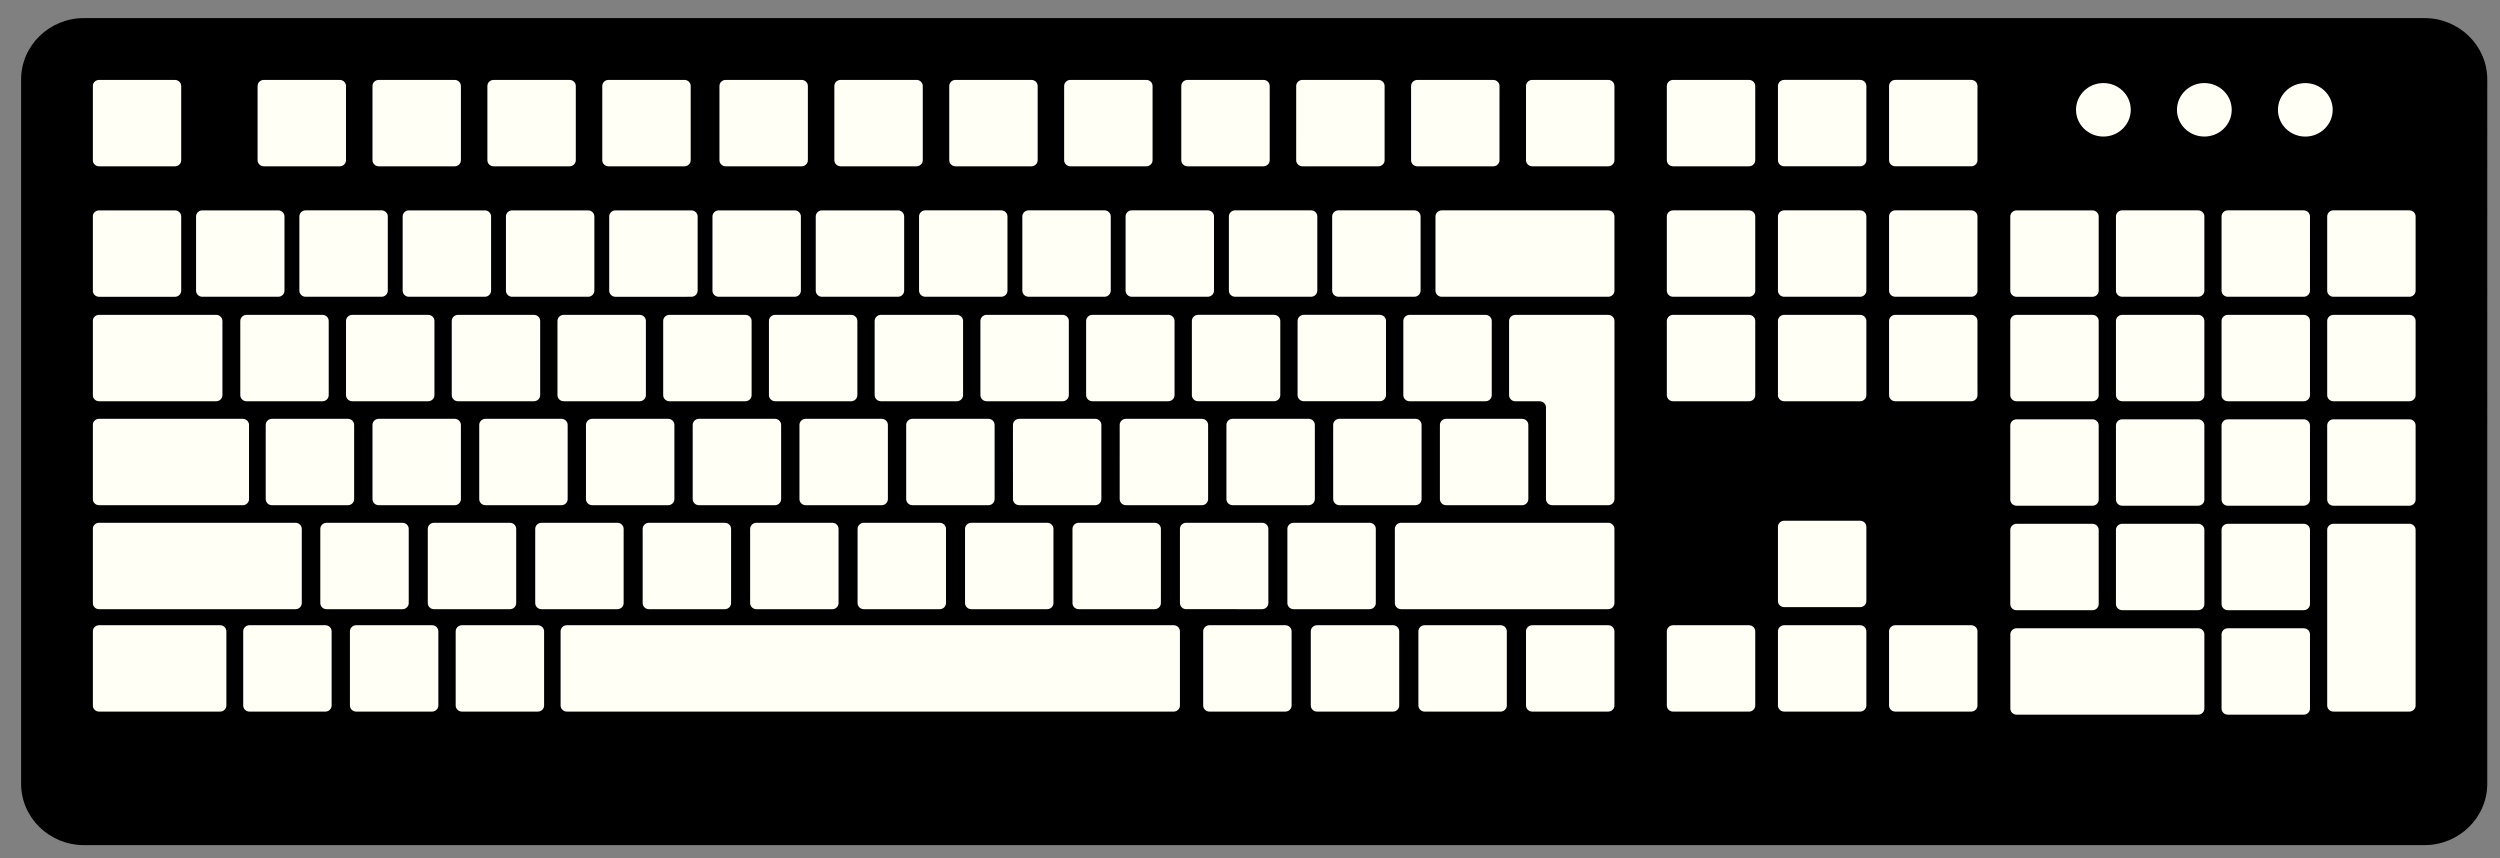 <?xml version="1.0" encoding="UTF-8" standalone="no"?>
<svg
   xmlns:dc="http://purl.org/dc/elements/1.1/"
   xmlns:cc="http://creativecommons.org/ns#"
   xmlns:rdf="http://www.w3.org/1999/02/22-rdf-syntax-ns#"
   xmlns:svg="http://www.w3.org/2000/svg"
   xmlns="http://www.w3.org/2000/svg"
   id="svg4869"
   version="1.1"
   viewBox="0 0 23.812 8.174"
   height="100%"
   width="100%">
  <rect x="0" y="0" width="23.812" height="8.174" fill="#808080" stroke="none"/>
  <defs
     id="defs4863" />
  <g
     transform="translate(-86.368,-98.633)"
     id="layer1">
    <rect
       y="99.18"
       x="87.251"
       height="6.925"
       width="22.37"
       id="rect5885"
       style="opacity:1;fill:#fffff5;fill-opacity:1;stroke:#000000;stroke-width:0;stroke-linejoin:round;stroke-miterlimit:4;stroke-dasharray:none;stroke-dashoffset:0.418;stroke-opacity:1" />
    <g
       id="g222"
       transform="matrix(0.261,0,0,0.255,85.264,89.994)">
      <path
         id="path2"
         d="m 39.676,56.633 h 2.771 c 0.126,0 0.228,-0.103 0.228,-0.228 v -2.771 c 0,-0.126 -0.103,-0.228 -0.228,-0.228 h -2.771 c -0.126,0 -0.228,0.103 -0.228,0.228 v 2.771 c -10e-4,0.125 0.102,0.228 0.228,0.228 z"
         style="fill:none" />
      <path
         id="path4"
         d="M 48.318,52.521 V 49.75 c 0,-0.126 -0.103,-0.228 -0.228,-0.228 h -2.771 c -0.126,0 -0.228,0.103 -0.228,0.228 v 2.771 c 0,0.126 0.103,0.228 0.228,0.228 h 2.771 c 0.125,0 0.228,-0.102 0.228,-0.228 z"
         style="fill:none" />
      <path
         id="path6"
         d="M 44.423,52.521 V 49.75 c 0,-0.126 -0.103,-0.228 -0.228,-0.228 h -2.771 c -0.126,0 -0.228,0.103 -0.228,0.228 v 2.771 c 0,0.126 0.103,0.228 0.228,0.228 h 2.771 c 0.125,0 0.228,-0.102 0.228,-0.228 z"
         style="fill:none" />
      <path
         id="path8"
         d="m 43.597,56.633 h 2.771 c 0.126,0 0.228,-0.103 0.228,-0.228 v -2.771 c 0,-0.126 -0.103,-0.228 -0.228,-0.228 h -2.771 c -0.126,0 -0.228,0.103 -0.228,0.228 v 2.771 c -10e-4,0.125 0.102,0.228 0.228,0.228 z"
         style="fill:none" />
      <path
         id="path10"
         d="m 49.214,52.749 h 2.771 c 0.126,0 0.228,-0.103 0.228,-0.228 V 49.75 c 0,-0.126 -0.103,-0.228 -0.228,-0.228 h -2.771 c -0.126,0 -0.228,0.103 -0.228,0.228 v 2.771 c 0,0.126 0.103,0.228 0.228,0.228 z"
         style="fill:none" />
      <path
         id="path12"
         d="m 52.075,44.964 c 0.126,0 0.228,-0.103 0.228,-0.228 v -2.771 c 0,-0.126 -0.103,-0.228 -0.228,-0.228 h -2.771 c -0.126,0 -0.228,0.103 -0.228,0.228 v 2.771 c 0,0.126 0.103,0.228 0.228,0.228 z"
         style="fill:none" />
      <path
         id="path14"
         d="m 50.952,48.638 v -2.771 c 0,-0.126 -0.103,-0.228 -0.228,-0.228 h -2.771 c -0.126,0 -0.228,0.103 -0.228,0.228 v 2.771 c 0,0.126 0.103,0.228 0.228,0.228 h 2.771 c 0.125,0 0.228,-0.103 0.228,-0.228 z"
         style="fill:none" />
      <path
         id="path16"
         d="m 43.866,45.867 v 2.771 c 0,0.126 0.103,0.228 0.228,0.228 h 2.771 c 0.126,0 0.228,-0.103 0.228,-0.228 v -2.771 c 0,-0.126 -0.103,-0.228 -0.228,-0.228 h -2.771 c -0.125,0 -0.228,0.102 -0.228,0.228 z"
         style="fill:none" />
      <path
         id="path18"
         d="m 40.008,45.867 v 2.771 c 0,0.126 0.103,0.228 0.228,0.228 h 2.771 c 0.126,0 0.228,-0.103 0.228,-0.228 v -2.771 c 0,-0.126 -0.103,-0.228 -0.228,-0.228 h -2.771 c -0.126,0 -0.228,0.102 -0.228,0.228 z"
         style="fill:none" />
      <path
         id="path20"
         d="m 35.754,56.633 h 2.771 c 0.126,0 0.228,-0.103 0.228,-0.228 v -2.771 c 0,-0.126 -0.103,-0.228 -0.228,-0.228 h -2.771 c -0.126,0 -0.228,0.103 -0.228,0.228 v 2.771 c 0,0.125 0.103,0.228 0.228,0.228 z"
         style="fill:none" />
      <path
         id="path22"
         d="m 54.81,48.638 v -2.771 c 0,-0.126 -0.103,-0.228 -0.228,-0.228 h -2.771 c -0.126,0 -0.228,0.103 -0.228,0.228 v 2.771 c 0,0.126 0.103,0.228 0.228,0.228 h 2.771 c 0.125,0 0.228,-0.103 0.228,-0.228 z"
         style="fill:none" />
      <path
         id="path24"
         d="M 40.527,52.521 V 49.75 c 0,-0.126 -0.103,-0.228 -0.228,-0.228 h -2.771 c -0.126,0 -0.228,0.103 -0.228,0.228 v 2.771 c 0,0.126 0.103,0.228 0.228,0.228 h 2.771 c 0.125,0 0.228,-0.102 0.228,-0.228 z"
         style="fill:none" />
      <path
         id="path26"
         d="m 39.148,48.866 c 0.126,0 0.228,-0.103 0.228,-0.228 v -2.771 c 0,-0.126 -0.103,-0.228 -0.228,-0.228 h -2.771 c -0.126,0 -0.228,0.103 -0.228,0.228 v 2.771 c 0,0.126 0.103,0.228 0.228,0.228 z"
         style="fill:none" />
      <path
         id="path28"
         d="m 48.306,44.964 c 0.126,0 0.228,-0.103 0.228,-0.228 v -2.771 c 0,-0.126 -0.103,-0.228 -0.228,-0.228 h -2.771 c -0.126,0 -0.228,0.103 -0.228,0.228 v 2.771 c 0,0.126 0.103,0.228 0.228,0.228 z"
         style="fill:none" />
      <path
         id="path30"
         d="m 44.536,41.736 h -2.771 c -0.126,0 -0.228,0.103 -0.228,0.228 v 2.771 c 0,0.126 0.103,0.228 0.228,0.228 h 2.771 c 0.126,0 0.228,-0.103 0.228,-0.228 v -2.771 c 10e-4,-0.125 -0.102,-0.228 -0.228,-0.228 z"
         style="fill:none" />
      <path
         id="path32"
         d="m 30.713,40.091 h 2.771 c 0.126,0 0.228,-0.103 0.228,-0.228 v -2.771 c 0,-0.126 -0.103,-0.228 -0.228,-0.228 h -2.771 c -0.126,0 -0.228,0.103 -0.228,0.228 v 2.771 c 0,0.125 0.102,0.228 0.228,0.228 z"
         style="fill:none" />
      <path
         id="path34"
         d="m 34.906,40.091 h 2.771 c 0.126,0 0.228,-0.103 0.228,-0.228 v -2.771 c 0,-0.126 -0.103,-0.228 -0.228,-0.228 h -2.771 c -0.126,0 -0.228,0.103 -0.228,0.228 v 2.771 c 0,0.125 0.102,0.228 0.228,0.228 z"
         style="fill:none" />
      <path
         id="path36"
         d="m 34.228,44.964 h 2.771 c 0.126,0 0.228,-0.103 0.228,-0.228 v -2.771 c 0,-0.126 -0.103,-0.228 -0.228,-0.228 H 34.228 C 34.102,41.737 34,41.84 34,41.965 v 2.771 c -10e-4,0.125 0.102,0.228 0.228,0.228 z"
         style="fill:none" />
      <path
         id="path38"
         d="m 30.459,44.964 h 2.771 c 0.126,0 0.228,-0.103 0.228,-0.228 v -2.771 c 0,-0.126 -0.103,-0.228 -0.228,-0.228 h -2.771 c -0.126,0 -0.228,0.103 -0.228,0.228 v 2.771 c -0.001,0.125 0.102,0.228 0.228,0.228 z"
         style="fill:none" />
      <path
         id="path40"
         d="m 26.437,40.091 h 2.771 c 0.126,0 0.228,-0.103 0.228,-0.228 v -2.771 c 0,-0.126 -0.103,-0.228 -0.228,-0.228 h -2.771 c -0.126,0 -0.228,0.103 -0.228,0.228 v 2.771 c 0,0.125 0.103,0.228 0.228,0.228 z"
         style="fill:none" />
      <path
         id="path42"
         d="m 26.461,41.965 v 2.771 c 0,0.126 0.103,0.228 0.228,0.228 h 2.771 c 0.126,0 0.228,-0.103 0.228,-0.228 v -2.771 c 0,-0.126 -0.103,-0.228 -0.228,-0.228 h -2.77 c -0.126,-0.001 -0.229,0.102 -0.229,0.228 z"
         style="fill:none" />
      <path
         id="path44"
         d="m 39.099,40.091 h 2.771 c 0.126,0 0.228,-0.103 0.228,-0.228 v -2.771 c 0,-0.126 -0.103,-0.228 -0.228,-0.228 h -2.771 c -0.126,0 -0.228,0.103 -0.228,0.228 v 2.771 c 0,0.125 0.102,0.228 0.228,0.228 z"
         style="fill:none" />
      <path
         id="path46"
         d="m 37.768,41.965 v 2.771 c 0,0.126 0.103,0.228 0.228,0.228 h 2.771 c 0.126,0 0.228,-0.103 0.228,-0.228 v -2.771 c 0,-0.126 -0.103,-0.228 -0.228,-0.228 h -2.771 c -0.125,-0.001 -0.228,0.102 -0.228,0.228 z"
         style="fill:none" />
      <path
         id="path48"
         d="m 47.568,40.091 h 2.771 c 0.126,0 0.228,-0.103 0.228,-0.228 v -2.771 c 0,-0.126 -0.103,-0.228 -0.228,-0.228 h -2.771 c -0.126,0 -0.228,0.103 -0.228,0.228 v 2.771 c -0.001,0.125 0.102,0.228 0.228,0.228 z"
         style="fill:none" />
      <path
         id="path50"
         d="m 55.844,41.736 h -2.771 c -0.126,0 -0.228,0.103 -0.228,0.228 v 2.771 c 0,0.126 0.103,0.228 0.228,0.228 h 2.771 c 0.126,0 0.228,-0.103 0.228,-0.228 v -2.771 c 0,-0.125 -0.103,-0.228 -0.228,-0.228 z"
         style="fill:none" />
      <path
         id="path52"
         d="m 51.761,40.091 h 2.771 c 0.126,0 0.228,-0.103 0.228,-0.228 v -2.771 c 0,-0.126 -0.103,-0.228 -0.228,-0.228 h -2.771 c -0.126,0 -0.228,0.103 -0.228,0.228 v 2.771 c -0.001,0.125 0.102,0.228 0.228,0.228 z"
         style="fill:none" />
      <path
         id="path54"
         d="m 53.11,52.749 h 2.771 c 0.126,0 0.228,-0.103 0.228,-0.228 V 49.75 c 0,-0.126 -0.103,-0.228 -0.228,-0.228 H 53.11 c -0.126,0 -0.228,0.103 -0.228,0.228 v 2.771 c -10e-4,0.126 0.102,0.228 0.228,0.228 z"
         style="fill:none" />
      <path
         id="path56"
         d="m 43.292,40.091 h 2.771 c 0.126,0 0.228,-0.103 0.228,-0.228 v -2.771 c 0,-0.126 -0.103,-0.228 -0.228,-0.228 h -2.771 c -0.126,0 -0.228,0.103 -0.228,0.228 v 2.771 c 0,0.125 0.102,0.228 0.228,0.228 z"
         style="fill:none" />
      <path
         id="path58"
         d="m 16.148,56.633 h 2.771 c 0.126,0 0.228,-0.103 0.228,-0.228 v -2.771 c 0,-0.126 -0.103,-0.228 -0.228,-0.228 h -2.771 c -0.126,0 -0.228,0.103 -0.228,0.228 v 2.771 c -10e-4,0.125 0.102,0.228 0.228,0.228 z"
         style="fill:none" />
      <path
         id="path60"
         d="m 56.777,49.75 v 2.771 c 0,0.126 0.103,0.228 0.228,0.228 h 2.066 c 0.126,0 0.331,0 0.457,0 h 0.248 c 0.126,0 0.228,-0.103 0.228,-0.228 V 49.75 c 0,-0.126 -0.103,-0.228 -0.228,-0.228 h -0.248 c -0.126,0 -0.331,0 -0.457,0 h -2.066 c -0.126,0 -0.228,0.103 -0.228,0.228 z"
         style="fill:none" />
      <path
         id="path62"
         d="m 18.153,41.736 h -2.771 c -0.126,0 -0.228,0.103 -0.228,0.228 v 2.771 c 0,0.126 0.103,0.228 0.228,0.228 h 2.771 c 0.126,0 0.228,-0.103 0.228,-0.228 v -2.771 c 0.001,-0.125 -0.102,-0.228 -0.228,-0.228 z"
         style="fill:none" />
      <path
         id="path64"
         d="m 58.44,45.639 h -2.771 c -0.126,0 -0.228,0.103 -0.228,0.228 v 2.771 c 0,0.126 0.103,0.228 0.228,0.228 h 2.771 c 0.126,0 0.228,-0.103 0.228,-0.228 v -2.771 c 10e-4,-0.126 -0.102,-0.228 -0.228,-0.228 z"
         style="fill:none" />
      <path
         id="path66"
         d="m 12.999,45.867 v 2.771 c 0,0.126 0.103,0.228 0.228,0.228 h 2.771 c 0.126,0 0.228,-0.103 0.228,-0.228 v -2.771 c 0,-0.126 -0.103,-0.228 -0.228,-0.228 h -2.771 c -0.125,0 -0.228,0.102 -0.228,0.228 z"
         style="fill:none" />
      <path
         id="path68"
         d="m 16.857,45.867 v 2.771 c 0,0.126 0.103,0.228 0.228,0.228 h 2.771 c 0.126,0 0.228,-0.103 0.228,-0.228 v -2.771 c 0,-0.126 -0.103,-0.228 -0.228,-0.228 h -2.771 c -0.125,0 -0.228,0.102 -0.228,0.228 z"
         style="fill:none" />
      <path
         id="path70"
         d="m 55.954,40.091 h 2.771 c 0.126,0 0.228,-0.103 0.228,-0.228 v -2.771 c 0,-0.126 -0.103,-0.228 -0.228,-0.228 h -2.771 c -0.126,0 -0.228,0.103 -0.228,0.228 v 2.771 c -10e-4,0.125 0.102,0.228 0.228,0.228 z"
         style="fill:none" />
      <path
         id="path72"
         d="m 77.821,44.964 h 2.771 c 0.126,0 0.228,-0.103 0.228,-0.228 v -2.771 c 0,-0.126 -0.103,-0.228 -0.228,-0.228 h -2.771 c -0.126,0 -0.228,0.103 -0.228,0.228 v 2.771 c -0.001,0.125 0.102,0.228 0.228,0.228 z"
         style="fill:none" />
      <path
         id="path74"
         d="m 77.821,56.671 h 2.771 c 0.126,0 0.228,-0.103 0.228,-0.228 v -2.771 c 0,-0.126 -0.103,-0.228 -0.228,-0.228 h -2.771 c -0.126,0 -0.228,0.103 -0.228,0.228 v 2.771 c -0.001,0.125 0.102,0.228 0.228,0.228 z"
         style="fill:none" />
      <path
         id="path76"
         d="m 14.156,52.749 h 2.771 c 0.126,0 0.228,-0.103 0.228,-0.228 V 49.75 c 0,-0.126 -0.103,-0.228 -0.228,-0.228 h -2.771 c -0.126,0 -0.228,0.103 -0.228,0.228 v 2.771 c -0.001,0.126 0.102,0.228 0.228,0.228 z"
         style="fill:none" />
      <circle
         id="circle78"
         r="0.999"
         cy="37.98"
         cx="80.99"
         style="fill:none" />
      <path
         id="path80"
         d="m 77.821,52.768 h 2.771 c 0.126,0 0.228,-0.103 0.228,-0.228 v -2.771 c 0,-0.126 -0.103,-0.228 -0.228,-0.228 h -2.771 c -0.126,0 -0.228,0.103 -0.228,0.228 v 2.771 c -0.001,0.126 0.102,0.228 0.228,0.228 z"
         style="fill:none" />
      <path
         id="path82"
         d="m 77.821,48.866 h 2.771 c 0.126,0 0.228,-0.103 0.228,-0.228 v -2.771 c 0,-0.126 -0.103,-0.228 -0.228,-0.228 h -2.771 c -0.126,0 -0.228,0.103 -0.228,0.228 v 2.771 c -0.001,0.125 0.102,0.228 0.228,0.228 z"
         style="fill:none" />
      <path
         id="path84"
         d="m 23.99,56.633 h 2.771 c 0.126,0 0.228,-0.103 0.228,-0.228 v -2.771 c 0,-0.126 -0.103,-0.228 -0.228,-0.228 H 23.99 c -0.126,0 -0.228,0.103 -0.228,0.228 v 2.771 c 0,0.125 0.103,0.228 0.228,0.228 z"
         style="fill:none" />
      <path
         id="path86"
         d="m 27.912,56.633 h 2.771 c 0.126,0 0.228,-0.103 0.228,-0.228 v -2.771 c 0,-0.126 -0.103,-0.228 -0.228,-0.228 h -2.771 c -0.126,0 -0.228,0.103 -0.228,0.228 v 2.771 c -0.001,0.125 0.102,0.228 0.228,0.228 z"
         style="fill:none" />
      <path
         id="path88"
         d="M 28.841,52.521 V 49.75 c 0,-0.126 -0.103,-0.228 -0.228,-0.228 h -2.771 c -0.126,0 -0.228,0.103 -0.228,0.228 v 2.771 c 0,0.126 0.103,0.228 0.228,0.228 h 2.771 c 0.125,0 0.228,-0.102 0.228,-0.228 z"
         style="fill:none" />
      <path
         id="path90"
         d="M 32.736,52.521 V 49.75 c 0,-0.126 -0.103,-0.228 -0.228,-0.228 h -2.771 c -0.126,0 -0.228,0.103 -0.228,0.228 v 2.771 c 0,0.126 0.103,0.228 0.228,0.228 h 2.771 c 0.126,0 0.228,-0.102 0.228,-0.228 z"
         style="fill:none" />
      <path
         id="path92"
         d="m 31.431,48.866 c 0.126,0 0.228,-0.103 0.228,-0.228 v -2.771 c 0,-0.126 -0.103,-0.228 -0.228,-0.228 H 28.66 c -0.126,0 -0.228,0.103 -0.228,0.228 v 2.771 c 0,0.126 0.103,0.228 0.228,0.228 z"
         style="fill:none" />
      <path
         id="path94"
         d="m 22.692,41.965 v 2.771 c 0,0.126 0.103,0.228 0.228,0.228 h 2.771 c 0.126,0 0.228,-0.103 0.228,-0.228 v -2.771 c 0,-0.126 -0.103,-0.228 -0.228,-0.228 H 22.92 c -0.125,-0.001 -0.228,0.102 -0.228,0.228 z"
         style="fill:none" />
      <path
         id="path96"
         d="m 31.833,56.633 h 2.771 c 0.126,0 0.228,-0.103 0.228,-0.228 v -2.771 c 0,-0.126 -0.103,-0.228 -0.228,-0.228 h -2.771 c -0.126,0 -0.228,0.103 -0.228,0.228 v 2.771 c 0,0.125 0.102,0.228 0.228,0.228 z"
         style="fill:none" />
      <path
         id="path98"
         d="m 35.29,48.866 c 0.126,0 0.228,-0.103 0.228,-0.228 v -2.771 c 0,-0.126 -0.103,-0.228 -0.228,-0.228 h -2.771 c -0.126,0 -0.228,0.103 -0.228,0.228 v 2.771 c 0,0.126 0.103,0.228 0.228,0.228 z"
         style="fill:none" />
      <path
         id="path100"
         d="m 23.715,48.866 c 0.126,0 0.228,-0.103 0.228,-0.228 v -2.771 c 0,-0.126 -0.103,-0.228 -0.228,-0.228 h -2.771 c -0.126,0 -0.228,0.103 -0.228,0.228 v 2.771 c 0,0.126 0.103,0.228 0.228,0.228 z"
         style="fill:none" />
      <path
         id="path102"
         d="m 20.069,56.633 h 2.771 c 0.126,0 0.228,-0.103 0.228,-0.228 v -2.771 c 0,-0.126 -0.103,-0.228 -0.228,-0.228 h -2.771 c -0.126,0 -0.228,0.103 -0.228,0.228 v 2.771 c 0,0.125 0.102,0.228 0.228,0.228 z"
         style="fill:none" />
      <path
         id="path104"
         d="M 36.632,52.521 V 49.75 c 0,-0.126 -0.103,-0.228 -0.228,-0.228 h -2.771 c -0.126,0 -0.228,0.103 -0.228,0.228 v 2.771 c 0,0.126 0.103,0.228 0.228,0.228 h 2.771 c 0.125,0 0.228,-0.102 0.228,-0.228 z"
         style="fill:none" />
      <path
         id="path106"
         d="M 21.05,52.521 V 49.75 c 0,-0.126 -0.103,-0.228 -0.228,-0.228 h -2.771 c -0.126,0 -0.228,0.103 -0.228,0.228 v 2.771 c 0,0.126 0.103,0.228 0.228,0.228 h 2.771 c 0.126,0 0.228,-0.102 0.228,-0.228 z"
         style="fill:none" />
      <path
         id="path108"
         d="m 27.573,48.866 c 0.126,0 0.228,-0.103 0.228,-0.228 v -2.771 c 0,-0.126 -0.103,-0.228 -0.228,-0.228 h -2.771 c -0.126,0 -0.228,0.103 -0.228,0.228 v 2.771 c 0,0.126 0.103,0.228 0.228,0.228 z"
         style="fill:none" />
      <path
         id="path110"
         d="M 24.946,52.521 V 49.75 c 0,-0.126 -0.103,-0.228 -0.228,-0.228 h -2.771 c -0.126,0 -0.228,0.103 -0.228,0.228 v 2.771 c 0,0.126 0.103,0.228 0.228,0.228 h 2.771 c 0.125,0 0.228,-0.102 0.228,-0.228 z"
         style="fill:none" />
      <path
         id="path112"
         d="M 19.999,57.231 H 17.228 C 17.102,57.231 17,57.334 17,57.459 v 2.771 c 0,0.126 0.103,0.228 0.228,0.228 h 2.771 c 0.126,0 0.228,-0.103 0.228,-0.228 v -2.77 c 0,-0.126 -0.102,-0.229 -0.228,-0.229 z"
         style="fill:none" />
      <path
         id="path114"
         d="m 68.057,36.863 h -2.771 c -0.126,0 -0.228,0.103 -0.228,0.228 v 2.771 c 0,0.126 0.103,0.228 0.228,0.228 h 2.771 c 0.126,0 0.228,-0.103 0.228,-0.228 v -2.771 c 0,-0.125 -0.102,-0.228 -0.228,-0.228 z"
         style="fill:none" />
      <path
         id="path116"
         d="m 76.166,36.863 h -2.771 c -0.126,0 -0.228,0.103 -0.228,0.228 v 2.771 c 0,0.126 0.103,0.228 0.228,0.228 h 2.771 c 0.126,0 0.228,-0.103 0.228,-0.228 v -2.771 c 10e-4,-0.125 -0.102,-0.228 -0.228,-0.228 z"
         style="fill:none" />
      <path
         id="path118"
         d="m 76.166,41.736 h -2.771 c -0.126,0 -0.228,0.103 -0.228,0.228 v 2.771 c 0,0.126 0.103,0.228 0.228,0.228 h 2.771 c 0.126,0 0.228,-0.103 0.228,-0.228 v -2.771 c 10e-4,-0.125 -0.102,-0.228 -0.228,-0.228 z"
         style="fill:none" />
      <path
         id="path120"
         d="m 84.446,49.541 h -2.771 c -0.126,0 -0.228,0.103 -0.228,0.228 v 2.771 c 0,0.126 0.103,0.228 0.228,0.228 h 2.771 c 0.126,0 0.228,-0.103 0.228,-0.228 v -2.771 c 10e-4,-0.125 -0.102,-0.228 -0.228,-0.228 z"
         style="fill:none" />
      <path
         id="path122"
         d="m 76.166,45.639 h -2.771 c -0.126,0 -0.228,0.103 -0.228,0.228 v 2.771 c 0,0.126 0.103,0.228 0.228,0.228 h 2.771 c 0.126,0 0.228,-0.103 0.228,-0.228 v -2.771 c 10e-4,-0.126 -0.102,-0.228 -0.228,-0.228 z"
         style="fill:none" />
      <path
         id="path124"
         d="m 84.446,53.443 h -2.771 c -0.126,0 -0.228,0.103 -0.228,0.228 v 2.771 c 0,0.126 0.103,0.228 0.228,0.228 h 2.771 c 0.126,0 0.228,-0.103 0.228,-0.228 v -2.771 c 10e-4,-0.125 -0.102,-0.228 -0.228,-0.228 z"
         style="fill:none" />
      <path
         id="path126"
         d="m 84.446,45.639 h -2.771 c -0.126,0 -0.228,0.103 -0.228,0.228 v 2.771 c 0,0.126 0.103,0.228 0.228,0.228 h 2.771 c 0.126,0 0.228,-0.103 0.228,-0.228 v -2.771 c 10e-4,-0.126 -0.102,-0.228 -0.228,-0.228 z"
         style="fill:none" />
      <path
         id="path128"
         d="m 76.166,57.231 h -2.771 c -0.126,0 -0.228,0.103 -0.228,0.228 v 2.771 c 0,0.126 0.103,0.228 0.228,0.228 h 2.771 c 0.126,0 0.228,-0.103 0.228,-0.228 v -2.77 c 10e-4,-0.126 -0.102,-0.229 -0.228,-0.229 z"
         style="fill:none" />
      <path
         id="path130"
         d="m 22.244,40.091 h 2.771 c 0.126,0 0.228,-0.103 0.228,-0.228 v -2.771 c 0,-0.126 -0.103,-0.228 -0.228,-0.228 h -2.771 c -0.126,0 -0.228,0.103 -0.228,0.228 v 2.771 c 0,0.125 0.103,0.228 0.228,0.228 z"
         style="fill:none" />
      <path
         id="path132"
         d="m 72.112,45.639 h -2.771 c -0.126,0 -0.228,0.103 -0.228,0.228 v 2.771 c 0,0.126 0.103,0.228 0.228,0.228 h 2.771 c 0.126,0 0.228,-0.103 0.228,-0.228 v -2.771 c 0,-0.126 -0.103,-0.228 -0.228,-0.228 z"
         style="fill:none" />
      <path
         id="path134"
         d="m 72.112,53.329 h -2.771 c -0.126,0 -0.228,0.103 -0.228,0.228 v 2.771 c 0,0.126 0.103,0.228 0.228,0.228 h 2.771 c 0.126,0 0.228,-0.103 0.228,-0.228 v -2.771 c 0,-0.125 -0.103,-0.228 -0.228,-0.228 z"
         style="fill:none" />
      <path
         id="path136"
         d="m 72.112,36.863 h -2.771 c -0.126,0 -0.228,0.103 -0.228,0.228 v 2.771 c 0,0.126 0.103,0.228 0.228,0.228 h 2.771 c 0.126,0 0.228,-0.103 0.228,-0.228 v -2.771 c 0,-0.125 -0.103,-0.228 -0.228,-0.228 z"
         style="fill:none" />
      <path
         id="path138"
         d="m 72.112,41.736 h -2.771 c -0.126,0 -0.228,0.103 -0.228,0.228 v 2.771 c 0,0.126 0.103,0.228 0.228,0.228 h 2.771 c 0.126,0 0.228,-0.103 0.228,-0.228 v -2.771 c 0,-0.125 -0.103,-0.228 -0.228,-0.228 z"
         style="fill:none" />
      <path
         id="path140"
         d="m 84.446,57.345 h -6.625 c -0.126,0 -0.228,0.103 -0.228,0.228 v 2.771 c 0,0.126 0.103,0.228 0.228,0.228 h 6.625 c 0.126,0 0.228,-0.103 0.228,-0.228 v -2.771 c 10e-4,-0.125 -0.102,-0.228 -0.228,-0.228 z"
         style="fill:none" />
      <path
         id="path142"
         d="m 92.156,45.639 h -2.771 c -0.126,0 -0.228,0.103 -0.228,0.228 v 2.771 c 0,0.126 0.103,0.228 0.228,0.228 h 2.771 c 0.126,0 0.228,-0.103 0.228,-0.228 v -2.771 c 0,-0.126 -0.103,-0.228 -0.228,-0.228 z"
         style="fill:none" />
      <circle
         id="circle144"
         r="0.999"
         cy="37.98"
         cx="88.359"
         style="fill:none" />
      <path
         id="path146"
         d="m 92.156,53.443 h -2.771 c -0.126,0 -0.228,0.103 -0.228,0.228 v 6.559 c 0,0.126 0.103,0.228 0.228,0.228 h 2.771 c 0.126,0 0.228,-0.103 0.228,-0.228 v -6.559 c 0,-0.125 -0.103,-0.228 -0.228,-0.228 z"
         style="fill:none" />
      <path
         id="path148"
         d="m 92.156,49.541 h -2.771 c -0.126,0 -0.228,0.103 -0.228,0.228 v 2.771 c 0,0.126 0.103,0.228 0.228,0.228 h 2.771 c 0.126,0 0.228,-0.103 0.228,-0.228 v -2.771 c 0,-0.125 -0.103,-0.228 -0.228,-0.228 z"
         style="fill:none" />
      <path
         id="path150"
         d="m 92.156,41.736 h -2.771 c -0.126,0 -0.228,0.103 -0.228,0.228 v 2.771 c 0,0.126 0.103,0.228 0.228,0.228 h 2.771 c 0.126,0 0.228,-0.103 0.228,-0.228 v -2.771 c 0,-0.125 -0.103,-0.228 -0.228,-0.228 z"
         style="fill:none" />
      <circle
         id="circle152"
         r="0.999"
         cy="37.98"
         cx="84.675"
         style="fill:none" />
      <path
         id="path154"
         d="M 88.301,57.345 H 85.53 c -0.126,0 -0.228,0.103 -0.228,0.228 v 2.771 c 0,0.126 0.103,0.228 0.228,0.228 h 2.771 c 0.126,0 0.228,-0.103 0.228,-0.228 v -2.771 c 0,-0.125 -0.103,-0.228 -0.228,-0.228 z"
         style="fill:none" />
      <path
         id="path156"
         d="M 88.301,41.736 H 85.53 c -0.126,0 -0.228,0.103 -0.228,0.228 v 2.771 c 0,0.126 0.103,0.228 0.228,0.228 h 2.771 c 0.126,0 0.228,-0.103 0.228,-0.228 v -2.771 c 0,-0.125 -0.103,-0.228 -0.228,-0.228 z"
         style="fill:none" />
      <path
         id="path158"
         d="m 84.446,41.736 h -2.771 c -0.126,0 -0.228,0.103 -0.228,0.228 v 2.771 c 0,0.126 0.103,0.228 0.228,0.228 h 2.771 c 0.126,0 0.228,-0.103 0.228,-0.228 v -2.771 c 10e-4,-0.125 -0.102,-0.228 -0.228,-0.228 z"
         style="fill:none" />
      <path
         id="path160"
         d="M 88.301,53.443 H 85.53 c -0.126,0 -0.228,0.103 -0.228,0.228 v 2.771 c 0,0.126 0.103,0.228 0.228,0.228 h 2.771 c 0.126,0 0.228,-0.103 0.228,-0.228 v -2.771 c 0,-0.125 -0.103,-0.228 -0.228,-0.228 z"
         style="fill:none" />
      <path
         id="path162"
         d="M 88.301,49.541 H 85.53 c -0.126,0 -0.228,0.103 -0.228,0.228 v 2.771 c 0,0.126 0.103,0.228 0.228,0.228 h 2.771 c 0.126,0 0.228,-0.103 0.228,-0.228 v -2.771 c 0,-0.125 -0.103,-0.228 -0.228,-0.228 z"
         style="fill:none" />
      <path
         id="path164"
         d="M 88.301,45.639 H 85.53 c -0.126,0 -0.228,0.103 -0.228,0.228 v 2.771 c 0,0.126 0.103,0.228 0.228,0.228 h 2.771 c 0.126,0 0.228,-0.103 0.228,-0.228 v -2.771 c 0,-0.126 -0.103,-0.228 -0.228,-0.228 z"
         style="fill:none" />
      <path
         id="path166"
         d="m 72.112,57.231 h -2.771 c -0.126,0 -0.228,0.103 -0.228,0.228 v 2.771 c 0,0.126 0.103,0.228 0.228,0.228 h 2.771 c 0.126,0 0.228,-0.103 0.228,-0.228 v -2.77 c 0,-0.126 -0.103,-0.229 -0.228,-0.229 z"
         style="fill:none" />
      <path
         id="path168"
         d="m 7.845,56.633 h 7.171 c 0.126,0 0.228,-0.103 0.228,-0.228 v -2.771 c 0,-0.126 -0.103,-0.228 -0.228,-0.228 H 7.845 c -0.126,0 -0.228,0.103 -0.228,0.228 v 2.771 c -0.001,0.125 0.102,0.228 0.228,0.228 z"
         style="fill:none" />
      <path
         id="path170"
         d="m 7.845,52.749 h 5.246 c 0.126,0 0.228,-0.103 0.228,-0.228 V 49.75 c 0,-0.126 -0.103,-0.228 -0.228,-0.228 H 7.845 c -0.126,0 -0.228,0.103 -0.228,0.228 v 2.771 c -0.001,0.126 0.102,0.228 0.228,0.228 z"
         style="fill:none" />
      <path
         id="path172"
         d="M 12.262,57.231 H 7.845 c -0.126,0 -0.228,0.103 -0.228,0.228 v 2.771 c 0,0.126 0.103,0.228 0.228,0.228 h 4.418 c 0.126,0 0.228,-0.103 0.228,-0.228 v -2.77 c 0,-0.126 -0.103,-0.229 -0.229,-0.229 z"
         style="fill:none" />
      <path
         id="path174"
         d="m 16.104,57.231 h -2.771 c -0.126,0 -0.228,0.103 -0.228,0.228 v 2.771 c 0,0.126 0.103,0.228 0.228,0.228 h 2.771 c 0.126,0 0.228,-0.103 0.228,-0.228 v -2.77 c 0,-0.126 -0.103,-0.229 -0.228,-0.229 z"
         style="fill:none" />
      <path
         id="path176"
         d="m 7.845,48.866 h 4.275 c 0.126,0 0.228,-0.103 0.228,-0.228 v -2.771 c 0,-0.126 -0.103,-0.228 -0.228,-0.228 H 7.845 c -0.126,0 -0.228,0.103 -0.228,0.228 v 2.771 c -0.001,0.125 0.102,0.228 0.228,0.228 z"
         style="fill:none" />
      <path
         id="path178"
         d="m 23.858,57.231 h -2.771 c -0.126,0 -0.228,0.103 -0.228,0.228 v 2.771 c 0,0.126 0.103,0.228 0.228,0.228 h 2.771 c 0.126,0 0.228,-0.103 0.228,-0.228 v -2.77 c 0,-0.126 -0.102,-0.229 -0.228,-0.229 z"
         style="fill:none" />
      <path
         id="path180"
         d="m 13.858,40.091 h 2.771 c 0.126,0 0.228,-0.103 0.228,-0.228 v -2.771 c 0,-0.126 -0.103,-0.228 -0.228,-0.228 h -2.771 c -0.126,0 -0.228,0.103 -0.228,0.228 v 2.771 c 0,0.125 0.103,0.228 0.228,0.228 z"
         style="fill:none" />
      <path
         id="path182"
         d="m 18.051,40.091 h 2.771 c 0.126,0 0.228,-0.103 0.228,-0.228 v -2.771 c 0,-0.126 -0.103,-0.228 -0.228,-0.228 h -2.771 c -0.126,0 -0.228,0.103 -0.228,0.228 v 2.771 c 0,0.125 0.103,0.228 0.228,0.228 z"
         style="fill:none" />
      <path
         id="path184"
         d="M 47.061,57.231 H 24.916 c -0.126,0 -0.228,0.103 -0.228,0.228 v 2.771 c 0,0.126 0.103,0.228 0.228,0.228 h 22.146 c 0.126,0 0.228,-0.103 0.228,-0.228 v -2.77 c 0,-0.126 -0.103,-0.229 -0.229,-0.229 z"
         style="fill:none" />
      <path
         id="path186"
         d="m 18.923,41.965 v 2.771 c 0,0.126 0.103,0.228 0.228,0.228 h 2.771 c 0.126,0 0.228,-0.103 0.228,-0.228 v -2.771 c 0,-0.126 -0.103,-0.228 -0.228,-0.228 h -2.771 c -0.125,-0.001 -0.228,0.102 -0.228,0.228 z"
         style="fill:none" />
      <path
         id="path188"
         d="m 11.614,44.964 h 2.771 c 0.126,0 0.228,-0.103 0.228,-0.228 v -2.771 c 0,-0.126 -0.103,-0.228 -0.228,-0.228 h -2.771 c -0.126,0 -0.228,0.103 -0.228,0.228 v 2.771 c -10e-4,0.125 0.102,0.228 0.228,0.228 z"
         style="fill:none" />
      <path
         id="path190"
         d="m 7.845,44.964 h 2.771 c 0.126,0 0.228,-0.103 0.228,-0.228 v -2.771 c 0,-0.126 -0.103,-0.228 -0.228,-0.228 H 7.845 c -0.126,0 -0.228,0.103 -0.228,0.228 v 2.771 c -0.001,0.125 0.102,0.228 0.228,0.228 z"
         style="fill:none" />
      <path
         id="path192"
         d="m 7.845,40.091 h 2.771 c 0.126,0 0.228,-0.103 0.228,-0.228 v -2.771 c 0,-0.126 -0.103,-0.228 -0.228,-0.228 H 7.845 c -0.126,0 -0.228,0.103 -0.228,0.228 v 2.771 c -0.001,0.125 0.102,0.228 0.228,0.228 z"
         style="fill:none" />
      <path
         id="path194"
         d="m 68.057,41.736 h -2.771 c -0.126,0 -0.228,0.103 -0.228,0.228 v 2.771 c 0,0.126 0.103,0.228 0.228,0.228 h 2.771 c 0.126,0 0.228,-0.103 0.228,-0.228 v -2.771 c 0,-0.125 -0.102,-0.228 -0.228,-0.228 z"
         style="fill:none" />
      <path
         id="path196"
         d="m 62.917,36.863 h -2.771 c -0.126,0 -0.228,0.103 -0.228,0.228 v 2.771 c 0,0.126 0.103,0.228 0.228,0.228 h 2.771 c 0.126,0 0.228,-0.103 0.228,-0.228 v -2.771 c 10e-4,-0.125 -0.102,-0.228 -0.228,-0.228 z"
         style="fill:none" />
      <path
         id="path198"
         d="M 62.917,53.405 H 55.36 c -0.126,0 -0.228,0.103 -0.228,0.228 v 2.771 c 0,0.126 0.103,0.228 0.228,0.228 h 7.557 c 0.126,0 0.228,-0.103 0.228,-0.228 v -2.771 c 10e-4,-0.125 -0.102,-0.228 -0.228,-0.228 z"
         style="fill:none" />
      <path
         id="path200"
         d="m 62.917,41.736 h -6.075 c -0.126,0 -0.228,0.103 -0.228,0.228 v 2.771 c 0,0.126 0.103,0.228 0.228,0.228 h 6.075 c 0.126,0 0.228,-0.103 0.228,-0.228 v -2.771 c 10e-4,-0.125 -0.102,-0.228 -0.228,-0.228 z"
         style="fill:none" />
      <path
         id="path202"
         d="m 68.057,57.231 h -2.771 c -0.126,0 -0.228,0.103 -0.228,0.228 v 2.771 c 0,0.126 0.103,0.228 0.228,0.228 h 2.771 c 0.126,0 0.228,-0.103 0.228,-0.228 v -2.77 c 0,-0.126 -0.102,-0.229 -0.228,-0.229 z"
         style="fill:none" />
      <path
         id="path204"
         d="m 50.517,56.404 v -2.771 c 0,-0.126 -0.103,-0.228 -0.228,-0.228 h -2.771 c -0.126,0 -0.228,0.103 -0.228,0.228 v 2.771 c 0,0.126 0.103,0.228 0.228,0.228 h 2.771 c 0.125,0.001 0.228,-0.102 0.228,-0.228 z"
         style="fill:none" />
      <path
         id="path206"
         d="m 68.057,45.639 h -2.771 c -0.126,0 -0.228,0.103 -0.228,0.228 v 2.771 c 0,0.126 0.103,0.228 0.228,0.228 h 2.771 c 0.126,0 0.228,-0.103 0.228,-0.228 v -2.771 c 0,-0.126 -0.102,-0.228 -0.228,-0.228 z"
         style="fill:none" />
      <path
         id="path208"
         d="m 62.917,45.639 h -3.39 c -0.126,0 -0.228,0.103 -0.228,0.228 v 2.771 c 0,0.126 0.103,0.228 0.228,0.228 h 0.891 c 0.126,0 0.228,0.103 0.228,0.228 v 3.426 c 0,0.126 0.103,0.228 0.228,0.228 h 2.042 c 0.126,0 0.228,-0.103 0.228,-0.228 v -6.654 c 0.002,-0.125 -0.101,-0.227 -0.227,-0.227 z"
         style="fill:none" />
      <path
         id="path210"
         d="m 54.439,56.404 v -2.771 c 0,-0.126 -0.103,-0.228 -0.228,-0.228 H 51.44 c -0.126,0 -0.228,0.103 -0.228,0.228 v 2.771 c 0,0.126 0.103,0.228 0.228,0.228 h 2.771 c 0.125,0.001 0.228,-0.102 0.228,-0.228 z"
         style="fill:none" />
      <path
         id="path212"
         d="m 55.064,57.231 h -2.771 c -0.126,0 -0.228,0.103 -0.228,0.228 v 2.771 c 0,0.126 0.103,0.228 0.228,0.228 h 2.771 c 0.126,0 0.228,-0.103 0.228,-0.228 v -2.77 c 0,-0.126 -0.103,-0.229 -0.228,-0.229 z"
         style="fill:none" />
      <path
         id="path214"
         d="M 58.991,57.231 H 56.22 c -0.126,0 -0.228,0.103 -0.228,0.228 v 2.771 c 0,0.126 0.103,0.228 0.228,0.228 h 2.771 c 0.126,0 0.228,-0.103 0.228,-0.228 v -2.77 c 0,-0.126 -0.103,-0.229 -0.228,-0.229 z"
         style="fill:none" />
      <path
         id="path216"
         d="m 51.137,57.231 h -2.771 c -0.126,0 -0.228,0.103 -0.228,0.228 v 2.771 c 0,0.126 0.103,0.228 0.228,0.228 h 2.771 c 0.126,0 0.228,-0.103 0.228,-0.228 v -2.77 c 0,-0.126 -0.103,-0.229 -0.228,-0.229 z"
         style="fill:none" />
      <path
         id="path218"
         d="m 62.917,57.231 h -2.771 c -0.126,0 -0.228,0.103 -0.228,0.228 v 2.771 c 0,0.126 0.103,0.228 0.228,0.228 h 2.771 c 0.126,0 0.228,-0.103 0.228,-0.228 v -2.77 c 10e-4,-0.126 -0.102,-0.229 -0.228,-0.229 z"
         style="fill:none" />
      <path
         id="path220"
         d="M 92.704,34.554 H 7.296 C 6.028,34.554 5,35.582 5,36.85 v 26.3 c 0,1.268 1.028,2.296 2.296,2.296 h 85.407 c 1.268,0 2.296,-1.028 2.296,-2.296 V 36.85 C 95,35.582 93.972,34.554 92.704,34.554 Z M 80.99,36.981 c 0.552,0 0.999,0.447 0.999,0.999 0,0.552 -0.447,0.999 -0.999,0.999 -0.552,0 -0.999,-0.447 -0.999,-0.999 0,-0.552 0.447,-0.999 0.999,-0.999 z m -3.398,4.984 c 0,-0.126 0.103,-0.228 0.228,-0.228 h 2.771 c 0.126,0 0.228,0.103 0.228,0.228 v 2.771 c 0,0.126 -0.103,0.228 -0.228,0.228 H 77.82 c -0.126,0 -0.228,-0.103 -0.228,-0.228 z m 0,3.902 c 0,-0.126 0.103,-0.228 0.228,-0.228 h 2.771 c 0.126,0 0.228,0.103 0.228,0.228 v 2.771 c 0,0.126 -0.103,0.228 -0.228,0.228 H 77.82 c -0.126,0 -0.228,-0.103 -0.228,-0.228 z m 0,3.902 c 0,-0.126 0.103,-0.228 0.228,-0.228 h 2.771 c 0.126,0 0.228,0.103 0.228,0.228 v 2.771 c 0,0.126 -0.103,0.228 -0.228,0.228 H 77.82 c -0.126,0 -0.228,-0.103 -0.228,-0.228 z m 0,3.903 c 0,-0.126 0.103,-0.228 0.228,-0.228 h 2.771 c 0.126,0 0.228,0.103 0.228,0.228 v 2.771 c 0,0.126 -0.103,0.228 -0.228,0.228 H 77.82 c -0.126,0 -0.228,-0.103 -0.228,-0.228 z M 55.725,37.092 c 0,-0.126 0.103,-0.228 0.228,-0.228 h 2.771 c 0.126,0 0.228,0.103 0.228,0.228 v 2.771 c 0,0.126 -0.103,0.228 -0.228,0.228 h -2.771 c -0.126,0 -0.228,-0.103 -0.228,-0.228 z m 2.944,11.546 c 0,0.126 -0.103,0.228 -0.228,0.228 H 55.67 c -0.126,0 -0.228,-0.103 -0.228,-0.228 v -2.771 c 0,-0.126 0.103,-0.228 0.228,-0.228 h 2.771 c 0.126,0 0.228,0.103 0.228,0.228 z m 0.402,0.884 c 0.126,0 0.331,0 0.457,0 h 0.248 c 0.126,0 0.228,0.103 0.228,0.228 v 2.771 c 0,0.126 -0.103,0.228 -0.228,0.228 h -0.248 c -0.126,0 -0.331,0 -0.457,0 h -2.066 c -0.126,0 -0.228,-0.103 -0.228,-0.228 V 49.75 c 0,-0.126 0.103,-0.228 0.228,-0.228 z M 18.382,44.735 c 0,0.126 -0.103,0.228 -0.228,0.228 h -2.771 c -0.126,0 -0.228,-0.103 -0.228,-0.228 v -2.771 c 0,-0.126 0.103,-0.228 0.228,-0.228 h 2.771 c 0.126,0 0.228,0.103 0.228,0.228 z m 1.474,0.904 c 0.126,0 0.228,0.103 0.228,0.228 v 2.771 c 0,0.126 -0.103,0.228 -0.228,0.228 h -2.771 c -0.126,0 -0.228,-0.103 -0.228,-0.228 v -2.771 c 0,-0.126 0.103,-0.228 0.228,-0.228 z m -3.858,0 c 0.126,0 0.228,0.103 0.228,0.228 v 2.771 c 0,0.126 -0.103,0.228 -0.228,0.228 h -2.771 c -0.126,0 -0.228,-0.103 -0.228,-0.228 v -2.771 c 0,-0.126 0.103,-0.228 0.228,-0.228 z m -2.071,4.111 c 0,-0.126 0.103,-0.228 0.228,-0.228 h 2.771 c 0.126,0 0.228,0.103 0.228,0.228 v 2.771 c 0,0.126 -0.103,0.228 -0.228,0.228 h -2.771 c -0.126,0 -0.228,-0.103 -0.228,-0.228 z m 1.992,3.884 c 0,-0.126 0.103,-0.228 0.228,-0.228 h 2.771 c 0.126,0 0.228,0.103 0.228,0.228 v 2.771 c 0,0.126 -0.103,0.228 -0.228,0.228 h -2.771 c -0.126,0 -0.228,-0.103 -0.228,-0.228 z m 2.132,-0.885 c -0.126,0 -0.228,-0.103 -0.228,-0.228 V 49.75 c 0,-0.126 0.103,-0.228 0.228,-0.228 h 2.771 c 0.126,0 0.228,0.103 0.228,0.228 v 2.771 c 0,0.126 -0.103,0.228 -0.228,0.228 z m 2.665,-4.111 v -2.771 c 0,-0.126 0.103,-0.228 0.228,-0.228 h 2.771 c 0.126,0 0.228,0.103 0.228,0.228 v 2.771 c 0,0.126 -0.103,0.228 -0.228,0.228 h -2.771 c -0.126,0 -0.228,-0.103 -0.228,-0.228 z m -0.875,4.996 c 0,-0.126 0.103,-0.228 0.228,-0.228 h 2.771 c 0.126,0 0.228,0.103 0.228,0.228 v 2.771 c 0,0.126 -0.103,0.228 -0.228,0.228 h -2.771 c -0.126,0 -0.228,-0.103 -0.228,-0.228 z m 2.106,-0.885 c -0.126,0 -0.228,-0.103 -0.228,-0.228 V 49.75 c 0,-0.126 0.103,-0.228 0.228,-0.228 h 2.771 c 0.126,0 0.228,0.103 0.228,0.228 v 2.771 c 0,0.126 -0.103,0.228 -0.228,0.228 z m 2.627,-4.111 v -2.771 c 0,-0.126 0.103,-0.228 0.228,-0.228 h 2.771 c 0.126,0 0.228,0.103 0.228,0.228 v 2.771 c 0,0.126 -0.103,0.228 -0.228,0.228 h -2.771 c -0.125,0 -0.228,-0.103 -0.228,-0.228 z m -0.812,4.996 c 0,-0.126 0.103,-0.228 0.228,-0.228 h 2.771 c 0.126,0 0.228,0.103 0.228,0.228 v 2.771 c 0,0.126 -0.103,0.228 -0.228,0.228 H 23.99 c -0.126,0 -0.228,-0.103 -0.228,-0.228 z m 2.08,-0.885 c -0.126,0 -0.228,-0.103 -0.228,-0.228 V 49.75 c 0,-0.126 0.103,-0.228 0.228,-0.228 h 2.771 c 0.126,0 0.228,0.103 0.228,0.228 v 2.771 c 0,0.126 -0.103,0.228 -0.228,0.228 z m 2.59,-4.111 v -2.771 c 0,-0.126 0.103,-0.228 0.228,-0.228 h 2.771 c 0.126,0 0.228,0.103 0.228,0.228 v 2.771 c 0,0.126 -0.103,0.228 -0.228,0.228 H 28.66 c -0.125,0 -0.228,-0.103 -0.228,-0.228 z m -0.749,4.996 c 0,-0.126 0.103,-0.228 0.228,-0.228 h 2.771 c 0.126,0 0.228,0.103 0.228,0.228 v 2.771 c 0,0.126 -0.103,0.228 -0.228,0.228 h -2.771 c -0.126,0 -0.228,-0.103 -0.228,-0.228 z m 2.054,-0.885 c -0.126,0 -0.228,-0.103 -0.228,-0.228 V 49.75 c 0,-0.126 0.103,-0.228 0.228,-0.228 h 2.771 c 0.126,0 0.228,0.103 0.228,0.228 v 2.771 c 0,0.126 -0.103,0.228 -0.228,0.228 z m 2.554,-4.111 v -2.771 c 0,-0.126 0.103,-0.228 0.228,-0.228 h 2.771 c 0.126,0 0.228,0.103 0.228,0.228 v 2.771 c 0,0.126 -0.103,0.228 -0.228,0.228 h -2.771 c -0.125,0 -0.228,-0.103 -0.228,-0.228 z m -0.686,4.996 c 0,-0.126 0.103,-0.228 0.228,-0.228 h 2.771 c 0.126,0 0.228,0.103 0.228,0.228 v 2.771 c 0,0.126 -0.103,0.228 -0.228,0.228 h -2.771 c -0.126,0 -0.228,-0.103 -0.228,-0.228 z m 2.028,-0.885 c -0.126,0 -0.228,-0.103 -0.228,-0.228 V 49.75 c 0,-0.126 0.103,-0.228 0.228,-0.228 h 2.771 c 0.126,0 0.228,0.103 0.228,0.228 v 2.771 c 0,0.126 -0.103,0.228 -0.228,0.228 z m 2.516,-4.111 v -2.771 c 0,-0.126 0.103,-0.228 0.228,-0.228 h 2.771 c 0.126,0 0.228,0.103 0.228,0.228 v 2.771 c 0,0.126 -0.103,0.228 -0.228,0.228 h -2.771 c -0.125,0 -0.228,-0.103 -0.228,-0.228 z m -0.623,4.996 c 0,-0.126 0.103,-0.228 0.228,-0.228 h 2.771 c 0.126,0 0.228,0.103 0.228,0.228 v 2.771 c 0,0.126 -0.103,0.228 -0.228,0.228 h -2.771 c -0.126,0 -0.228,-0.103 -0.228,-0.228 z m 2.002,-0.885 c -0.126,0 -0.228,-0.103 -0.228,-0.228 V 49.75 c 0,-0.126 0.103,-0.228 0.228,-0.228 h 2.771 c 0.126,0 0.228,0.103 0.228,0.228 v 2.771 c 0,0.126 -0.103,0.228 -0.228,0.228 z m 9.337,-7.11 c 0.126,0 0.228,0.103 0.228,0.228 v 2.771 c 0,0.126 -0.103,0.228 -0.228,0.228 h -2.771 c -0.126,0 -0.228,-0.103 -0.228,-0.228 v -2.771 c 0,-0.126 0.103,-0.228 0.228,-0.228 z m -1.559,-0.904 v -2.771 c 0,-0.126 0.103,-0.228 0.228,-0.228 h 2.771 c 0.126,0 0.228,0.103 0.228,0.228 v 2.771 c 0,0.126 -0.103,0.228 -0.228,0.228 h -2.771 c -0.125,10e-4 -0.228,-0.102 -0.228,-0.228 z m -0.541,0 c 0,0.126 -0.103,0.228 -0.228,0.228 h -2.771 c -0.126,0 -0.228,-0.103 -0.228,-0.228 v -2.771 c 0,-0.126 0.103,-0.228 0.228,-0.228 h 2.771 c 0.126,0 0.228,0.103 0.228,0.228 z m -1.758,0.904 c 0.126,0 0.228,0.103 0.228,0.228 v 2.771 c 0,0.126 -0.103,0.228 -0.228,0.228 h -2.771 c -0.126,0 -0.228,-0.103 -0.228,-0.228 v -2.771 c 0,-0.126 0.103,-0.228 0.228,-0.228 z m -3.56,7.995 c 0,-0.126 0.103,-0.228 0.228,-0.228 h 2.771 c 0.126,0 0.228,0.103 0.228,0.228 v 2.771 c 0,0.126 -0.103,0.228 -0.228,0.228 h -2.771 c -0.126,0 -0.228,-0.103 -0.228,-0.228 z m 1.977,-0.885 c -0.126,0 -0.228,-0.103 -0.228,-0.228 V 49.75 c 0,-0.126 0.103,-0.228 0.228,-0.228 h 2.771 c 0.126,0 0.228,0.103 0.228,0.228 v 2.771 c 0,0.126 -0.103,0.228 -0.228,0.228 z m 1.944,0.885 c 0,-0.126 0.103,-0.228 0.228,-0.228 h 2.771 c 0.126,0 0.228,0.103 0.228,0.228 v 2.771 c 0,0.126 -0.103,0.228 -0.228,0.228 h -2.771 c -0.126,0 -0.228,-0.103 -0.228,-0.228 z m 1.951,-0.885 c -0.126,0 -0.228,-0.103 -0.228,-0.228 V 49.75 c 0,-0.126 0.103,-0.228 0.228,-0.228 h 2.771 c 0.126,0 0.228,0.103 0.228,0.228 v 2.771 c 0,0.126 -0.103,0.228 -0.228,0.228 z m 2.634,-3.883 c -0.126,0 -0.228,-0.103 -0.228,-0.228 v -2.771 c 0,-0.126 0.103,-0.228 0.228,-0.228 h 2.771 c 0.126,0 0.228,0.103 0.228,0.228 v 2.771 c 0,0.126 -0.103,0.228 -0.228,0.228 z m 1.123,-4.131 v -2.771 c 0,-0.126 0.103,-0.228 0.228,-0.228 h 2.771 c 0.126,0 0.228,0.103 0.228,0.228 v 2.771 c 0,0.126 -0.103,0.228 -0.228,0.228 h -2.771 c -0.126,10e-4 -0.228,-0.102 -0.228,-0.228 z m -0.09,5.015 c 0,-0.126 0.103,-0.228 0.228,-0.228 h 2.771 c 0.126,0 0.228,0.103 0.228,0.228 v 2.771 c 0,0.126 -0.103,0.228 -0.228,0.228 h -2.771 c -0.126,0 -0.228,-0.103 -0.228,-0.228 z m 2.825,-0.884 c -0.126,0 -0.228,-0.103 -0.228,-0.228 v -2.771 c 0,-0.126 0.103,-0.228 0.228,-0.228 h 2.771 c 0.126,0 0.228,0.103 0.228,0.228 v 2.771 c 0,0.126 -0.103,0.228 -0.228,0.228 z m 1.07,0.884 c 0,-0.126 0.103,-0.228 0.228,-0.228 h 2.771 c 0.126,0 0.228,0.103 0.228,0.228 v 2.771 c 0,0.126 -0.103,0.228 -0.228,0.228 h -2.77 c -0.126,0 -0.228,-0.103 -0.228,-0.228 V 49.75 Z m 3.191,-5.015 c 0,0.126 -0.103,0.228 -0.228,0.228 h -2.771 c -0.126,0 -0.228,-0.103 -0.228,-0.228 v -2.771 c 0,-0.126 0.103,-0.228 0.228,-0.228 h 2.771 c 0.126,0 0.228,0.103 0.228,0.228 z m -4.54,-7.643 c 0,-0.126 0.103,-0.228 0.228,-0.228 h 2.771 c 0.126,0 0.228,0.103 0.228,0.228 v 2.771 c 0,0.126 -0.103,0.228 -0.228,0.228 H 51.76 c -0.126,0 -0.228,-0.103 -0.228,-0.228 z m -4.193,0 c 0,-0.126 0.103,-0.228 0.228,-0.228 h 2.771 c 0.126,0 0.228,0.103 0.228,0.228 v 2.771 c 0,0.126 -0.103,0.228 -0.228,0.228 h -2.771 c -0.126,0 -0.228,-0.103 -0.228,-0.228 z m -4.275,0 c 0,-0.126 0.103,-0.228 0.228,-0.228 h 2.771 c 0.126,0 0.228,0.103 0.228,0.228 v 2.771 c 0,0.126 -0.103,0.228 -0.228,0.228 h -2.771 c -0.126,0 -0.228,-0.103 -0.228,-0.228 z m -4.193,0 c 0,-0.126 0.103,-0.228 0.228,-0.228 h 2.771 c 0.126,0 0.228,0.103 0.228,0.228 v 2.771 c 0,0.126 -0.103,0.228 -0.228,0.228 h -2.771 c -0.126,0 -0.228,-0.103 -0.228,-0.228 z m 1.897,4.644 c 0.126,0 0.228,0.103 0.228,0.228 v 2.771 c 0,0.126 -0.103,0.228 -0.228,0.228 h -2.771 c -0.126,0 -0.228,-0.103 -0.228,-0.228 v -2.771 c 0,-0.126 0.103,-0.228 0.228,-0.228 z m -6.09,-4.644 c 0,-0.126 0.103,-0.228 0.228,-0.228 h 2.771 c 0.126,0 0.228,0.103 0.228,0.228 v 2.771 c 0,0.126 -0.103,0.228 -0.228,0.228 h -2.771 c -0.126,0 -0.228,-0.103 -0.228,-0.228 z m -0.679,4.873 c 0,-0.126 0.103,-0.228 0.228,-0.228 h 2.771 c 0.126,0 0.228,0.103 0.228,0.228 v 2.771 c 0,0.126 -0.103,0.228 -0.228,0.228 h -2.771 c -0.126,0 -0.228,-0.103 -0.228,-0.228 z m -3.514,-4.873 c 0,-0.126 0.103,-0.228 0.228,-0.228 h 2.771 c 0.126,0 0.228,0.103 0.228,0.228 v 2.771 c 0,0.126 -0.103,0.228 -0.228,0.228 h -2.771 c -0.126,0 -0.228,-0.103 -0.228,-0.228 z m -0.255,4.873 c 0,-0.126 0.103,-0.228 0.228,-0.228 h 2.771 c 0.126,0 0.228,0.103 0.228,0.228 v 2.771 c 0,0.126 -0.103,0.228 -0.228,0.228 h -2.771 c -0.126,0 -0.228,-0.103 -0.228,-0.228 z m -0.541,0 v 2.771 c 0,0.126 -0.103,0.228 -0.228,0.228 H 26.69 c -0.126,0 -0.228,-0.103 -0.228,-0.228 v -2.771 c 0,-0.126 0.103,-0.228 0.228,-0.228 h 2.771 c 0.125,-0.001 0.228,0.102 0.228,0.228 z m -3.48,-4.873 c 0,-0.126 0.103,-0.228 0.228,-0.228 h 2.771 c 0.126,0 0.228,0.103 0.228,0.228 v 2.771 c 0,0.126 -0.103,0.228 -0.228,0.228 h -2.771 c -0.126,0 -0.228,-0.103 -0.228,-0.228 z m -0.289,4.873 v 2.771 c 0,0.126 -0.103,0.228 -0.228,0.228 h -2.771 c -0.126,0 -0.228,-0.103 -0.228,-0.228 v -2.771 c 0,-0.126 0.103,-0.228 0.228,-0.228 h 2.771 c 0.125,-0.001 0.228,0.102 0.228,0.228 z m -3.904,-4.873 c 0,-0.126 0.103,-0.228 0.228,-0.228 h 2.771 c 0.126,0 0.228,0.103 0.228,0.228 v 2.771 c 0,0.126 -0.103,0.228 -0.228,0.228 h -2.771 c -0.126,0 -0.228,-0.103 -0.228,-0.228 z m 0.135,4.873 v 2.771 c 0,0.126 -0.103,0.228 -0.228,0.228 h -2.771 c -0.126,0 -0.228,-0.103 -0.228,-0.228 v -2.771 c 0,-0.126 0.103,-0.228 0.228,-0.228 h 2.771 c 0.125,-0.001 0.228,0.102 0.228,0.228 z m -4.328,-4.873 c 0,-0.126 0.103,-0.228 0.228,-0.228 h 2.771 c 0.126,0 0.228,0.103 0.228,0.228 v 2.771 c 0,0.126 -0.103,0.228 -0.228,0.228 h -2.771 c -0.126,0 -0.228,-0.103 -0.228,-0.228 z m -4.193,0 c 0,-0.126 0.103,-0.228 0.228,-0.228 h 2.771 c 0.126,0 0.228,0.103 0.228,0.228 v 2.771 c 0,0.126 -0.103,0.228 -0.228,0.228 h -2.771 c -0.126,0 -0.228,-0.103 -0.228,-0.228 z m -2.245,4.873 c 0,-0.126 0.103,-0.228 0.228,-0.228 h 2.771 c 0.126,0 0.228,0.103 0.228,0.228 v 2.771 c 0,0.126 -0.103,0.228 -0.228,0.228 h -2.771 c -0.126,0 -0.228,-0.103 -0.228,-0.228 z M 7.616,37.092 c 0,-0.126 0.103,-0.228 0.228,-0.228 h 2.771 c 0.126,0 0.228,0.103 0.228,0.228 v 2.771 c 0,0.126 -0.103,0.228 -0.228,0.228 h -2.77 c -0.126,0 -0.228,-0.103 -0.228,-0.228 v -2.771 z m 0,4.873 c 0,-0.126 0.103,-0.228 0.228,-0.228 h 2.771 c 0.126,0 0.228,0.103 0.228,0.228 v 2.771 c 0,0.126 -0.103,0.228 -0.228,0.228 h -2.77 c -0.126,0 -0.228,-0.103 -0.228,-0.228 v -2.771 z m 0,3.902 c 0,-0.126 0.103,-0.228 0.228,-0.228 h 4.275 c 0.126,0 0.228,0.103 0.228,0.228 v 2.771 c 0,0.126 -0.103,0.228 -0.228,0.228 H 7.845 c -0.126,0 -0.228,-0.103 -0.228,-0.228 v -2.771 z m 0,3.883 c 0,-0.126 0.103,-0.228 0.228,-0.228 h 5.246 c 0.126,0 0.228,0.103 0.228,0.228 v 2.771 c 0,0.126 -0.103,0.228 -0.228,0.228 H 7.845 c -0.126,0 -0.228,-0.103 -0.228,-0.228 V 49.75 Z m 0,3.884 c 0,-0.126 0.103,-0.228 0.228,-0.228 h 7.171 c 0.126,0 0.228,0.103 0.228,0.228 v 2.771 c 0,0.126 -0.103,0.228 -0.228,0.228 h -7.17 c -0.126,0 -0.228,-0.103 -0.228,-0.228 v -2.771 z m 4.875,6.596 c 0,0.126 -0.103,0.228 -0.228,0.228 H 7.845 c -0.126,0 -0.228,-0.103 -0.228,-0.228 v -2.77 c 0,-0.126 0.103,-0.228 0.228,-0.228 h 4.418 c 0.126,0 0.228,0.103 0.228,0.228 z m 3.841,0 c 0,0.126 -0.103,0.228 -0.228,0.228 h -2.771 c -0.126,0 -0.228,-0.103 -0.228,-0.228 v -2.77 c 0,-0.126 0.103,-0.228 0.228,-0.228 h 2.771 c 0.126,0 0.228,0.103 0.228,0.228 z m 3.895,0 c 0,0.126 -0.103,0.228 -0.228,0.228 H 17.228 C 17.102,60.458 17,60.355 17,60.23 v -2.77 c 0,-0.126 0.103,-0.228 0.228,-0.228 h 2.771 c 0.126,0 0.228,0.103 0.228,0.228 z m 3.859,0 c 0,0.126 -0.103,0.228 -0.228,0.228 h -2.771 c -0.126,0 -0.228,-0.103 -0.228,-0.228 v -2.77 c 0,-0.126 0.103,-0.228 0.228,-0.228 h 2.771 c 0.126,0 0.228,0.103 0.228,0.228 z m 23.204,0 c 0,0.126 -0.103,0.228 -0.228,0.228 H 24.916 c -0.126,0 -0.228,-0.103 -0.228,-0.228 v -2.77 c 0,-0.126 0.103,-0.228 0.228,-0.228 h 22.146 c 0.126,0 0.228,0.103 0.228,0.228 z m 0,-3.826 v -2.771 c 0,-0.126 0.103,-0.228 0.228,-0.228 h 2.771 c 0.126,0 0.228,0.103 0.228,0.228 v 2.771 c 0,0.126 -0.103,0.228 -0.228,0.228 H 47.518 C 47.393,56.633 47.29,56.53 47.29,56.404 Z m 4.075,3.826 c 0,0.126 -0.103,0.228 -0.228,0.228 h -2.771 c -0.126,0 -0.228,-0.103 -0.228,-0.228 v -2.77 c 0,-0.126 0.103,-0.228 0.228,-0.228 h 2.771 c 0.126,0 0.228,0.103 0.228,0.228 z m -0.154,-3.826 v -2.771 c 0,-0.126 0.103,-0.228 0.228,-0.228 h 2.771 c 0.126,0 0.228,0.103 0.228,0.228 v 2.771 c 0,0.126 -0.103,0.228 -0.228,0.228 h -2.77 c -0.126,0.001 -0.229,-0.102 -0.229,-0.228 z m 4.081,3.826 c 0,0.126 -0.103,0.228 -0.228,0.228 h -2.771 c -0.126,0 -0.228,-0.103 -0.228,-0.228 v -2.77 c 0,-0.126 0.103,-0.228 0.228,-0.228 h 2.771 c 0.126,0 0.228,0.103 0.228,0.228 z m 3.927,0 c 0,0.126 -0.103,0.228 -0.228,0.228 H 56.22 c -0.126,0 -0.228,-0.103 -0.228,-0.228 v -2.77 c 0,-0.126 0.103,-0.228 0.228,-0.228 h 2.771 c 0.126,0 0.228,0.103 0.228,0.228 z m 3.927,0 c 0,0.126 -0.103,0.228 -0.228,0.228 h -2.771 c -0.126,0 -0.228,-0.103 -0.228,-0.228 v -2.77 c 0,-0.126 0.103,-0.228 0.228,-0.228 h 2.771 c 0.126,0 0.228,0.103 0.228,0.228 z m 0,-3.826 c 0,0.126 -0.103,0.228 -0.228,0.228 h -7.557 c -0.126,0 -0.228,-0.103 -0.228,-0.228 v -2.771 c 0,-0.126 0.103,-0.228 0.228,-0.228 h 7.557 c 0.126,0 0.228,0.103 0.228,0.228 z m 0,-3.883 c 0,0.126 -0.103,0.228 -0.228,0.228 h -2.042 c -0.126,0 -0.228,-0.103 -0.228,-0.228 v -3.426 c 0,-0.126 -0.103,-0.228 -0.228,-0.228 h -0.891 c -0.126,0 -0.228,-0.103 -0.228,-0.228 v -2.771 c 0,-0.126 0.103,-0.228 0.228,-0.228 h 3.39 c 0.126,0 0.228,0.103 0.228,0.228 v 6.653 z m 0,-7.786 c 0,0.126 -0.103,0.228 -0.228,0.228 h -6.075 c -0.126,0 -0.228,-0.103 -0.228,-0.228 v -2.771 c 0,-0.126 0.103,-0.228 0.228,-0.228 h 6.075 c 0.126,0 0.228,0.103 0.228,0.228 z m 0,-4.873 c 0,0.126 -0.103,0.228 -0.228,0.228 h -2.771 c -0.126,0 -0.228,-0.103 -0.228,-0.228 v -2.771 c 0,-0.126 0.103,-0.228 0.228,-0.228 h 2.771 c 0.126,0 0.228,0.103 0.228,0.228 z m 5.139,20.368 c 0,0.126 -0.103,0.228 -0.228,0.228 h -2.771 c -0.126,0 -0.228,-0.103 -0.228,-0.228 v -2.77 c 0,-0.126 0.103,-0.228 0.228,-0.228 h 2.771 c 0.126,0 0.228,0.103 0.228,0.228 z m 0,-11.592 c 0,0.126 -0.103,0.228 -0.228,0.228 h -2.771 c -0.126,0 -0.228,-0.103 -0.228,-0.228 v -2.771 c 0,-0.126 0.103,-0.228 0.228,-0.228 h 2.771 c 0.126,0 0.228,0.103 0.228,0.228 z m 0,-3.903 c 0,0.126 -0.103,0.228 -0.228,0.228 h -2.771 c -0.126,0 -0.228,-0.103 -0.228,-0.228 v -2.771 c 0,-0.126 0.103,-0.228 0.228,-0.228 h 2.771 c 0.126,0 0.228,0.103 0.228,0.228 z m 0,-4.873 c 0,0.126 -0.103,0.228 -0.228,0.228 h -2.771 c -0.126,0 -0.228,-0.103 -0.228,-0.228 v -2.771 c 0,-0.126 0.103,-0.228 0.228,-0.228 h 2.771 c 0.126,0 0.228,0.103 0.228,0.228 z M 72.34,60.23 c 0,0.126 -0.103,0.228 -0.228,0.228 h -2.771 c -0.126,0 -0.228,-0.103 -0.228,-0.228 v -2.77 c 0,-0.126 0.103,-0.228 0.228,-0.228 h 2.771 c 0.126,0 0.228,0.103 0.228,0.228 z m 0,-3.902 c 0,0.126 -0.103,0.228 -0.228,0.228 h -2.771 c -0.126,0 -0.228,-0.103 -0.228,-0.228 v -2.771 c 0,-0.126 0.103,-0.228 0.228,-0.228 h 2.771 c 0.126,0 0.228,0.103 0.228,0.228 z m 0,-7.69 c 0,0.126 -0.103,0.228 -0.228,0.228 h -2.771 c -0.126,0 -0.228,-0.103 -0.228,-0.228 v -2.771 c 0,-0.126 0.103,-0.228 0.228,-0.228 h 2.771 c 0.126,0 0.228,0.103 0.228,0.228 z m 0,-3.903 c 0,0.126 -0.103,0.228 -0.228,0.228 h -2.771 c -0.126,0 -0.228,-0.103 -0.228,-0.228 v -2.771 c 0,-0.126 0.103,-0.228 0.228,-0.228 h 2.771 c 0.126,0 0.228,0.103 0.228,0.228 z m 0,-4.873 c 0,0.126 -0.103,0.228 -0.228,0.228 h -2.771 c -0.126,0 -0.228,-0.103 -0.228,-0.228 v -2.771 c 0,-0.126 0.103,-0.228 0.228,-0.228 h 2.771 c 0.126,0 0.228,0.103 0.228,0.228 z m 4.055,20.368 c 0,0.126 -0.103,0.228 -0.228,0.228 h -2.771 c -0.126,0 -0.228,-0.103 -0.228,-0.228 v -2.77 c 0,-0.126 0.103,-0.228 0.228,-0.228 h 2.771 c 0.126,0 0.228,0.103 0.228,0.228 z m 0,-11.592 c 0,0.126 -0.103,0.228 -0.228,0.228 h -2.771 c -0.126,0 -0.228,-0.103 -0.228,-0.228 v -2.771 c 0,-0.126 0.103,-0.228 0.228,-0.228 h 2.771 c 0.126,0 0.228,0.103 0.228,0.228 z m 0,-3.903 c 0,0.126 -0.103,0.228 -0.228,0.228 h -2.771 c -0.126,0 -0.228,-0.103 -0.228,-0.228 v -2.771 c 0,-0.126 0.103,-0.228 0.228,-0.228 h 2.771 c 0.126,0 0.228,0.103 0.228,0.228 z m 0,-4.873 c 0,0.126 -0.103,0.228 -0.228,0.228 h -2.771 c -0.126,0 -0.228,-0.103 -0.228,-0.228 v -2.771 c 0,-0.126 0.103,-0.228 0.228,-0.228 h 2.771 c 0.126,0 0.228,0.103 0.228,0.228 z m 8.28,20.483 c 0,0.126 -0.103,0.228 -0.228,0.228 h -6.625 c -0.126,0 -0.228,-0.103 -0.228,-0.228 v -2.771 c 0,-0.126 0.103,-0.228 0.228,-0.228 h 6.625 c 0.126,0 0.228,0.103 0.228,0.228 z m 0,-3.903 c 0,0.126 -0.103,0.228 -0.228,0.228 h -2.771 c -0.126,0 -0.228,-0.103 -0.228,-0.228 v -2.771 c 0,-0.126 0.103,-0.228 0.228,-0.228 h 2.771 c 0.126,0 0.228,0.103 0.228,0.228 z m 0,-3.902 c 0,0.126 -0.103,0.228 -0.228,0.228 h -2.771 c -0.126,0 -0.228,-0.103 -0.228,-0.228 v -2.771 c 0,-0.126 0.103,-0.228 0.228,-0.228 h 2.771 c 0.126,0 0.228,0.103 0.228,0.228 z m 0,-3.902 c 0,0.126 -0.103,0.228 -0.228,0.228 h -2.771 c -0.126,0 -0.228,-0.103 -0.228,-0.228 v -2.771 c 0,-0.126 0.103,-0.228 0.228,-0.228 h 2.771 c 0.126,0 0.228,0.103 0.228,0.228 z m 0,-3.903 c 0,0.126 -0.103,0.228 -0.228,0.228 h -2.771 c -0.126,0 -0.228,-0.103 -0.228,-0.228 v -2.771 c 0,-0.126 0.103,-0.228 0.228,-0.228 h 2.771 c 0.126,0 0.228,0.103 0.228,0.228 z m -1,-6.755 c 0,-0.552 0.447,-0.999 0.999,-0.999 0.552,0 0.999,0.447 0.999,0.999 0,0.552 -0.447,0.999 -0.999,0.999 -0.551,10e-4 -0.999,-0.447 -0.999,-0.999 z m 4.854,22.365 c 0,0.126 -0.103,0.228 -0.228,0.228 H 85.53 c -0.126,0 -0.228,-0.103 -0.228,-0.228 v -2.771 c 0,-0.126 0.103,-0.228 0.228,-0.228 h 2.771 c 0.126,0 0.228,0.103 0.228,0.228 z m 0,-3.903 c 0,0.126 -0.103,0.228 -0.228,0.228 H 85.53 c -0.126,0 -0.228,-0.103 -0.228,-0.228 v -2.771 c 0,-0.126 0.103,-0.228 0.228,-0.228 h 2.771 c 0.126,0 0.228,0.103 0.228,0.228 z m 0,-3.902 c 0,0.126 -0.103,0.228 -0.228,0.228 H 85.53 c -0.126,0 -0.228,-0.103 -0.228,-0.228 v -2.771 c 0,-0.126 0.103,-0.228 0.228,-0.228 h 2.771 c 0.126,0 0.228,0.103 0.228,0.228 z m 0,-3.902 c 0,0.126 -0.103,0.228 -0.228,0.228 H 85.53 c -0.126,0 -0.228,-0.103 -0.228,-0.228 v -2.771 c 0,-0.126 0.103,-0.228 0.228,-0.228 h 2.771 c 0.126,0 0.228,0.103 0.228,0.228 z m 0,-3.903 c 0,0.126 -0.103,0.228 -0.228,0.228 H 85.53 c -0.126,0 -0.228,-0.103 -0.228,-0.228 v -2.771 c 0,-0.126 0.103,-0.228 0.228,-0.228 h 2.771 c 0.126,0 0.228,0.103 0.228,0.228 z m -0.17,-5.755 c -0.552,0 -0.999,-0.447 -0.999,-0.999 0,-0.552 0.447,-0.999 0.999,-0.999 0.552,0 0.999,0.447 0.999,0.999 0,0.551 -0.447,0.999 -0.999,0.999 z m 4.025,21.25 c 0,0.126 -0.103,0.228 -0.228,0.228 h -2.771 c -0.126,0 -0.228,-0.103 -0.228,-0.228 v -6.559 c 0,-0.126 0.103,-0.228 0.228,-0.228 h 2.771 c 0.126,0 0.228,0.103 0.228,0.228 z m 0,-7.69 c 0,0.126 -0.103,0.228 -0.228,0.228 h -2.771 c -0.126,0 -0.228,-0.103 -0.228,-0.228 v -2.771 c 0,-0.126 0.103,-0.228 0.228,-0.228 h 2.771 c 0.126,0 0.228,0.103 0.228,0.228 z m 0,-3.902 c 0,0.126 -0.103,0.228 -0.228,0.228 h -2.771 c -0.126,0 -0.228,-0.103 -0.228,-0.228 v -2.771 c 0,-0.126 0.103,-0.228 0.228,-0.228 h 2.771 c 0.126,0 0.228,0.103 0.228,0.228 z m 0,-3.903 c 0,0.126 -0.103,0.228 -0.228,0.228 h -2.771 c -0.126,0 -0.228,-0.103 -0.228,-0.228 v -2.771 c 0,-0.126 0.103,-0.228 0.228,-0.228 h 2.771 c 0.126,0 0.228,0.103 0.228,0.228 z"
         style="fill:#000000" />
    </g>
  </g>
</svg>
